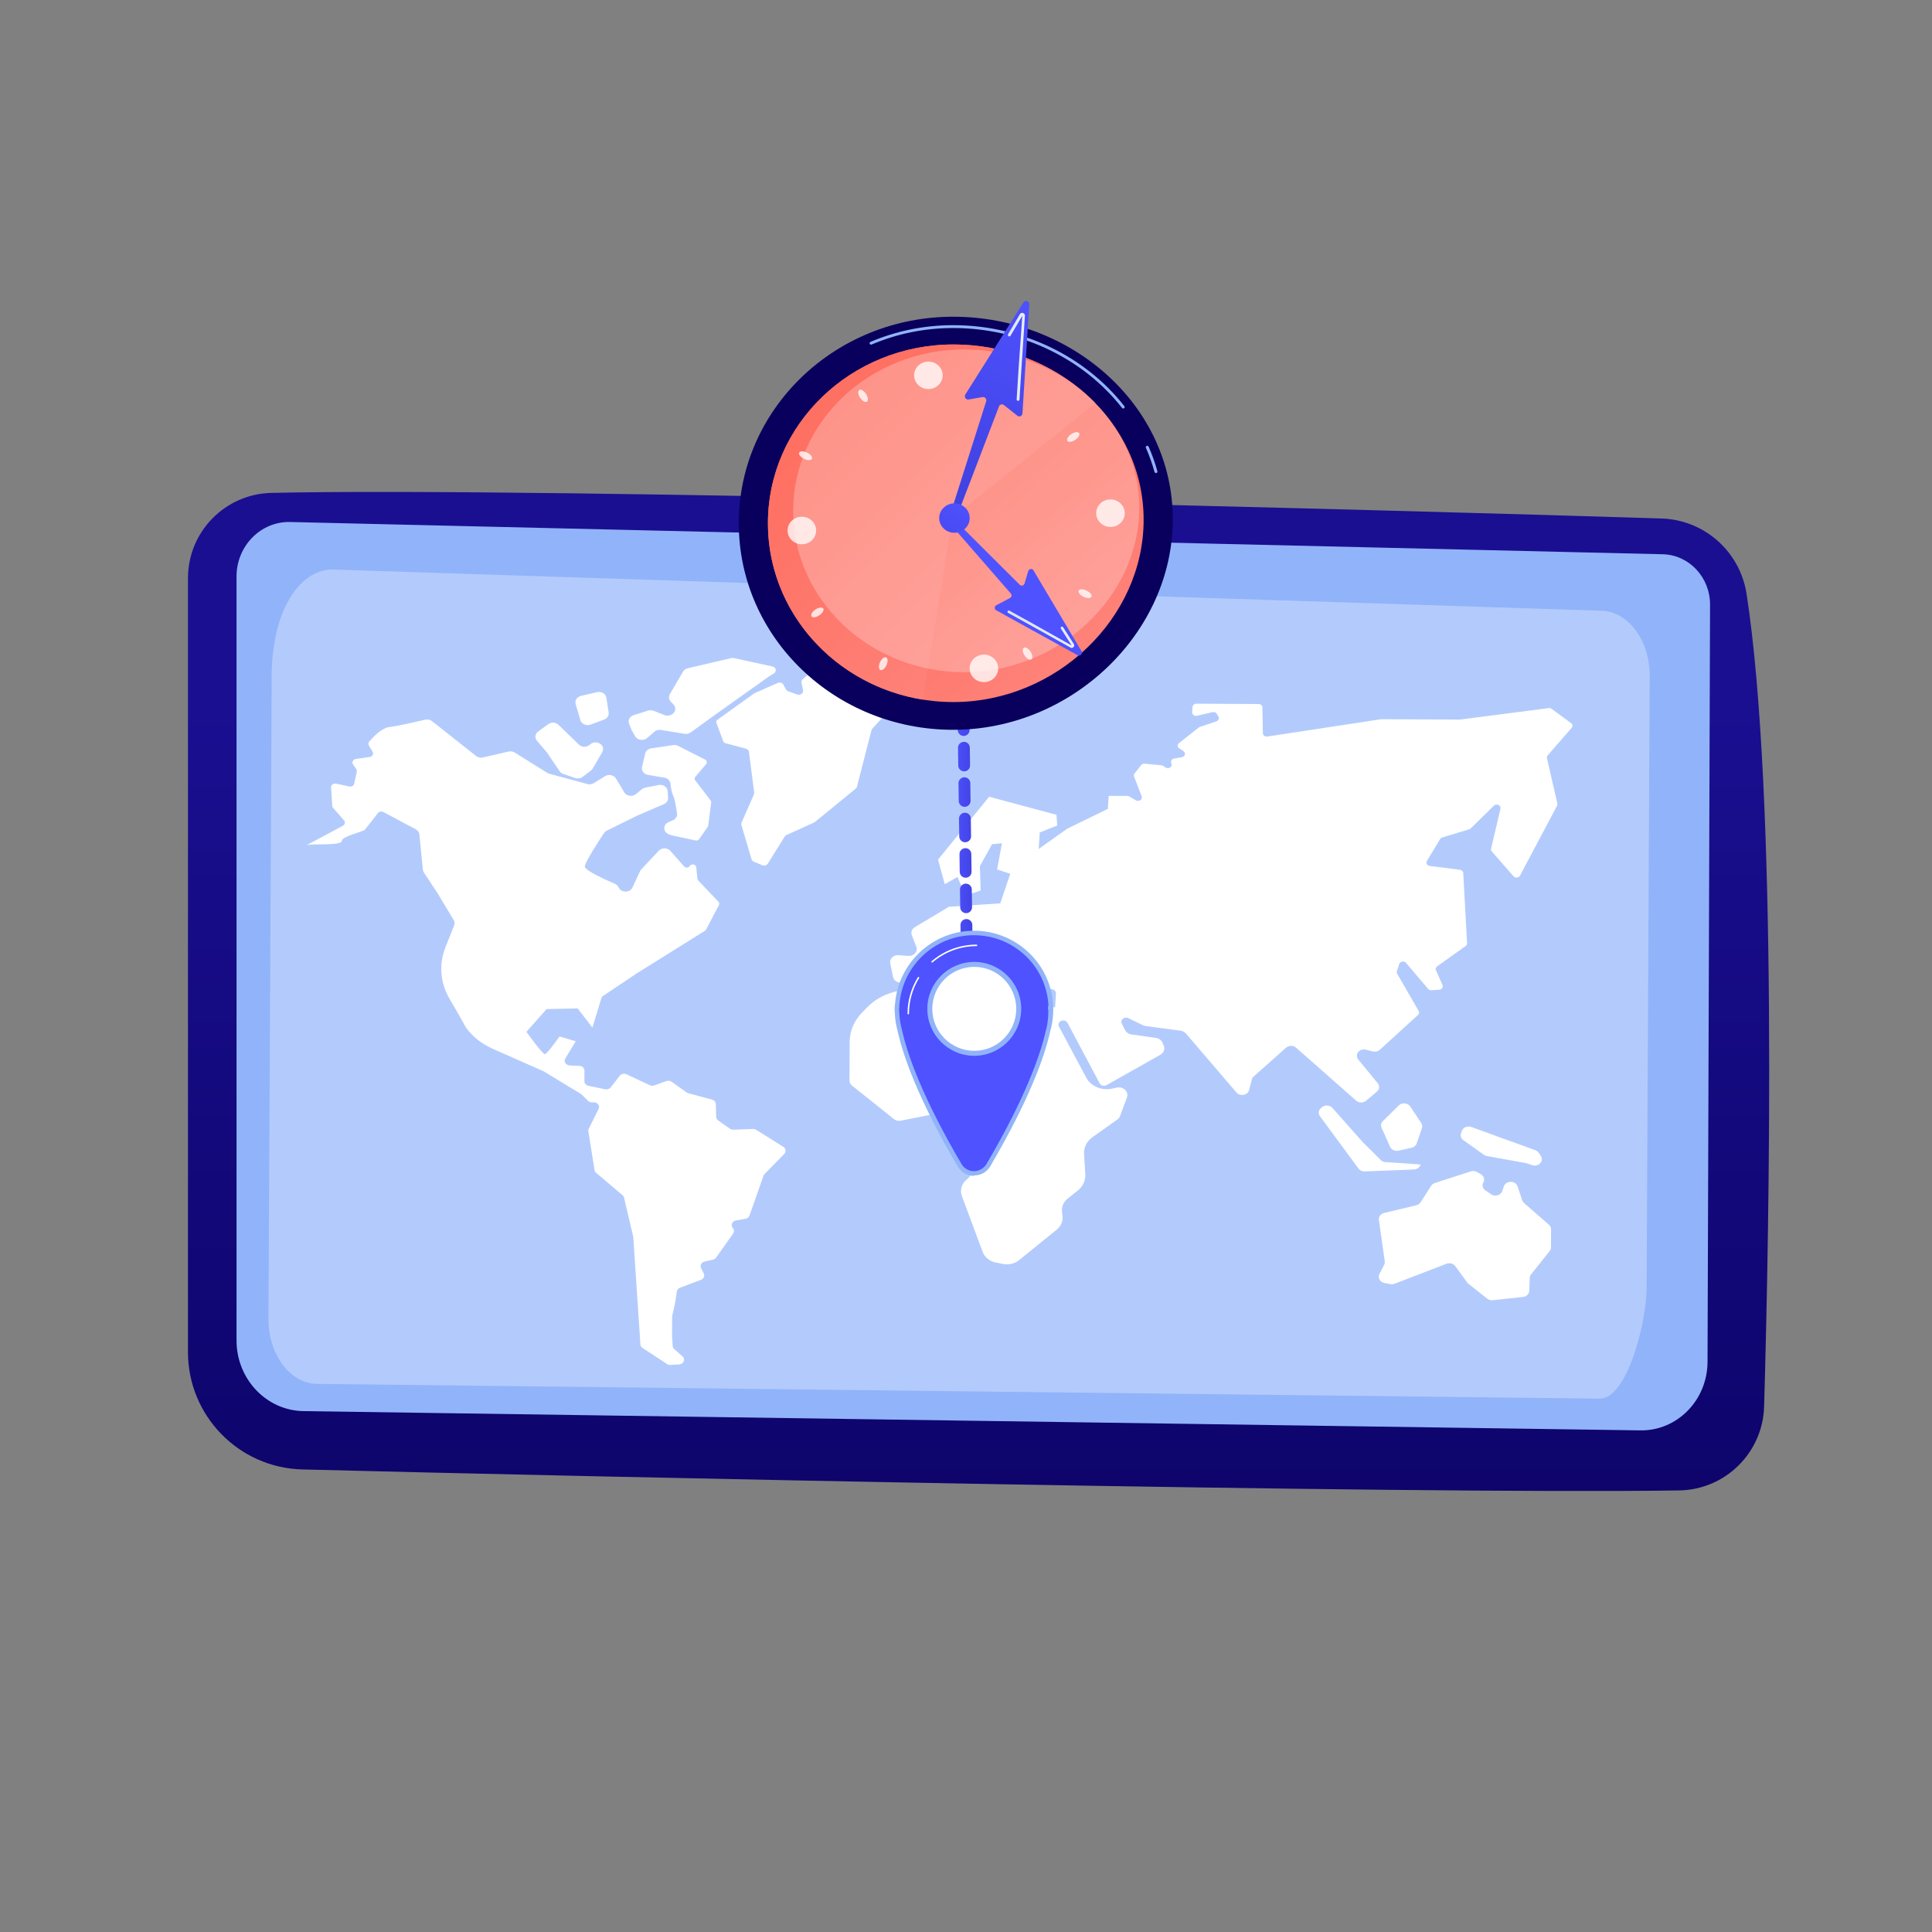 <?xml version="1.0" encoding="utf-8"?>
<!-- Generator: Adobe Illustrator 23.0.6, SVG Export Plug-In . SVG Version: 6.00 Build 0)  -->
<svg version="1.1" id="Vrstva_1" xmlns="http://www.w3.org/2000/svg" xmlns:xlink="http://www.w3.org/1999/xlink" x="0px" y="0px"
	 viewBox="0 0 3710 3710" style="enable-background:new 0 0 3710 3710;" xml:space="preserve">
<rect x="0" y="0" width="3710" height="3710" fill="#808080" stroke="none"/>
<style type="text/css">
	.st0{fill:url(#SVGID_1_);}
	.st1{fill:#91B3FA;}
	.st2{opacity:0.31;fill:#FFFFFF;enable-background:new    ;}
	.st3{fill-rule:evenodd;clip-rule:evenodd;fill:#FFFFFF;}
	.st4{fill:url(#SVGID_2_);}
	.st5{fill:url(#SVGID_3_);}
	.st6{fill:url(#SVGID_4_);}
	.st7{fill:#FFFFFF;}
	.st8{fill:url(#SVGID_5_);}
	.st9{fill:url(#SVGID_6_);}
	.st10{fill:url(#SVGID_7_);}
	.st11{opacity:0.25;fill:#FFFFFF;enable-background:new    ;}
	.st12{opacity:0.78;fill:#FFFFFF;enable-background:new    ;}
	.st13{fill:url(#SVGID_8_);}
	.st14{fill:url(#SVGID_9_);}
	.st15{fill:url(#SVGID_10_);}
	.st16{fill:url(#SVGID_11_);}
	.st17{fill:url(#SVGID_12_);}
</style>
<g id="Background">
</g>
<g id="Illustration">
	<g>
		<g>
			<g>
				
					<linearGradient id="SVGID_1_" gradientUnits="userSpaceOnUse" x1="1879.156" y1="246.265" x2="1879.156" y2="2386.803" gradientTransform="matrix(1 0 0 -1 0 3710)">
					<stop  offset="0" style="stop-color:#09005D"/>
					<stop  offset="1" style="stop-color:#1A0F91"/>
				</linearGradient>
				<path class="st0" d="M360.96,1110.35v1486.02c0,122.25,97.41,222.21,219.62,225.37c542.77,14,2127.03,47.94,2643.71,40.31
					c88.8-1.31,160.74-72.38,163.31-161.15c9.96-345.23,26.14-1175.37-33.74-1560.76c-12.61-81.16-81.12-141.86-163.22-144.48
					c-454.77-14.54-2153.06-60.75-2669.49-49.15C432.08,948.49,360.96,1021.25,360.96,1110.35z"/>
				<path class="st1" d="M454.2,1107.04v1467.02c0,74.16,57.3,134.59,128.66,135.7l2567.09,36.98
					c70.75,1.09,128.75-58.04,129.01-131.58l4.83-1453.91c0.19-52.58-40.11-95.65-90.71-96.93l-2635.71-61.92
					C500.8,1000.98,454.2,1048.25,454.2,1107.04z"/>
			</g>
		</g>
		<g>
			<path class="st2" d="M3072.86,2685.8l-2461.11-28.3c-53.14,1.29-96.57-55.36-96.23-125.54l6.27-1246.91
				c5.43-132.31,64.12-191.73,116.45-191.46l2435.54,79.2c52.33,0.27,94.47,56.47,94.12,125.55l-5.91,1174.82
				C3161.64,2541.16,3124.36,2684.55,3072.86,2685.8z"/>
			<g>
				<path class="st3" d="M2297.43,1351.31l119.34,0.6c4.03,0.03,7.31,2.91,7.37,6.49l0.89,49.54c0.07,4.04,4.19,7.08,8.65,6.4
					l218.23-33.2c0.43-0.07,0.85-0.09,1.29-0.09l149.95,0.76c0.37,0,0.75-0.03,1.11-0.07l169.55-21.96
					c2.07-0.27,4.16,0.25,5.77,1.44l37.29,27.34c3.09,2.27,3.6,6.31,1.15,9.12l-46.05,52.87c-1.32,1.52-1.83,3.47-1.4,5.35
					l20.01,87.13c0.32,1.39,0.12,2.84-0.56,4.12l-71.14,134.26c-2.36,4.44-9.15,5.11-12.53,1.23l-41.59-47.59
					c-1.33-1.53-1.85-3.51-1.4-5.4l18-76.64c1.55-6.57-7.65-10.75-12.72-5.79l-44.47,43.55c-0.84,0.83-1.91,1.44-3.09,1.8
					l-51.49,15.57c-1.77,0.53-3.25,1.65-4.13,3.12l-25.34,42.02c-2.43,4.04,0.39,9,5.49,9.64l57.9,7.33
					c3.52,0.44,6.19,3.05,6.36,6.21l7.31,134.77c0.12,2.11-0.91,4.13-2.76,5.45l-54.67,38.99c-2.52,1.8-3.44,4.85-2.25,7.55
					l12.5,28.36c1.83,4.13-1.37,8.65-6.36,8.97l-14.88,0.93c-2.51,0.16-4.92-0.83-6.44-2.6l-42.3-49.81
					c-3.68-4.32-11.32-3.08-13.01,2.13l-4.51,13.84c-0.52,1.61-0.33,3.35,0.52,4.84l41.25,71.55c1.45,2.52,0.93,5.59-1.29,7.61
					l-73.3,66.78c-3.53,3.23-8.77,4.45-13.64,3.2l-12.9-3.31c-7.16-1.84-14.65,1.73-16.9,8.05l0,0c-1.33,3.73-0.57,7.8,2.03,10.96
					l37.39,45.38c4.09,4.97,3.41,11.88-1.61,16.12l-20.74,17.52c-5.39,4.55-13.88,4.47-19.16-0.2l-115.18-101.6
					c-5.39-4.75-14.05-4.73-19.41,0.03l-62.08,55.15c-1.83,1.63-3.11,3.68-3.69,5.93l-5.16,20.13c-2.6,10.12-17.29,12.94-24.36,4.68
					l-96.71-113c-2.61-3.05-6.45-5.08-10.72-5.64l-66.88-8.95c-1.92-0.25-3.79-0.81-5.49-1.65l-27.58-13.44
					c-7.68-3.75-16.3,3.35-12.72,10.45l6.25,12.4c2.29,4.55,7,7.75,12.52,8.52l46.58,6.55c5.91,0.83,10.85,4.43,12.93,9.41
					l2.28,5.45c2.72,6.52-0.04,13.84-6.63,17.56l-103.26,58.27c-4.64,2.61-10.81,1.03-13.16-3.4l-61.71-116.09
					c-2.01-3.79-6.93-5.6-11.36-4.19l0,0c-5.08,1.63-7.47,6.8-5.15,11.13l52.49,98.28c8.87,16.61,29.65,25.38,49.7,20.97l8.73-1.92
					c12.64-2.77,23.77,7.93,19.68,18.93l-13.25,35.63c-1.01,2.71-2.88,5.09-5.39,6.88l-47.45,33.62
					c-10.98,7.79-17.05,19.81-16.29,32.3l2.39,39.38c0.71,11.72-4.6,23.09-14.42,30.9l-19.09,15.16
					c-8.25,6.56-12.44,16.25-11.24,26.05l0.97,7.97c1.19,9.69-2.91,19.29-11,25.84l-72.46,58.72c-8.23,6.67-19.56,9.36-30.44,7.24
					l-14.05-2.75c-11.84-2.31-21.44-10.01-25.25-20.25l-39.94-107.24c-4.32-11.58-0.47-24.34,9.79-32.44l0,0
					c10.12-7.99,14.01-20.53,9.93-32.02l-22.09-62.19c-7.71-21.7-32.8-34.57-57.74-29.6l-57.11,11.36
					c-4.71,0.93-9.64-0.21-13.22-3.08l-80.45-64.15c-3.19-2.53-4.99-6.16-4.97-9.96l0.37-74.66c0.11-20.1,8.21-39.5,22.89-54.77
					l9.89-10.29c18.37-19.1,44.23-31.24,72.34-33.93l57.87-5.56l39.06-4.29c7.71-0.85,14.86,3.71,16.46,10.48l2.68,11.37
					c0.95,4.04,3.96,7.45,8.13,9.25l55.94,24.02l6.97-22.84l102.25,10.68l1.65-26.32c0.25-4.03-2.84-7.61-7.28-8.43l-43.69-8.05
					l-18.37-35.53l-33.17-7.17l14.69,43.43l-26.12-28.48l-36.33-33.42c-5.2-4.79-13.58-5.41-19.6-1.45l0,0
					c-7.21,4.75-8.12,14.04-1.95,19.82l33.75,31.65l-19.94-0.04c-3.65-0.01-7.17-1.2-9.89-3.36l-39.5-31.26
					c-6.12-4.84-15.45-4.4-20.96,0.97l-32.62,31.89c-2.23,2.17-5.2,3.63-8.45,4.13l-26.09,4.07c-8.07,1.25-15.77-3.51-17.26-10.68
					l-5.47-26.17c-1.8-8.6,6.08-16.37,15.88-15.65l18.89,1.37c10.75,0.79,18.84-8.51,15.3-17.57l-8.64-22.21
					c-2.21-5.69,0.15-12,5.76-15.36l65.42-39.19l98.73-6.64l19.17-56.78l-25.24-8.2l9.19-50.39l-18.97,1.76l-23.4,42.22l1.57,46.74
					l-29.14,9.68l-15.38-35.7l-24.4,13.88l-12.81-46.46c-0.12-0.43-0.01-0.88,0.27-1.23l97.77-120.25l129.29,34.74l1.36,20.54
					l-33.53,13.37l-2.03,31.65l54.78-38.94l77.97-37.95l1.73-25l35.15-0.03c1.43,0,2.81,0.36,4.01,1.05l13.09,7.49
					c5.89,3.37,13.26-1.76,11-7.67l-14.58-38.01c-0.77-2-0.41-4.2,0.96-5.93l12.7-16c1.55-1.95,4.17-3,6.84-2.75l32.02,3.11
					c1.36,0.13,2.65,0.6,3.75,1.35l4.01,2.77c6.09,4.21,14.45-1.64,11.28-7.89l0,0c-1.95-3.85,0.63-8.32,5.28-9.16l14.96-2.68
					c6.35-1.13,8.11-8.47,2.83-11.81l-7.77-4.93c-3.88-2.47-4.17-7.49-0.61-10.29l37.82-29.82c0.67-0.53,1.44-0.95,2.28-1.23
					l31.65-10.67c4.12-1.39,5.97-5.65,3.96-9.16l-2.96-5.16c-1.59-2.76-5.11-4.16-8.47-3.37l-29.61,6.89
					c-4.87,1.13-9.56-2.28-9.27-6.75l0.65-10.28C2290.23,1354.02,2293.49,1351.28,2297.43,1351.31z"/>
				<path class="st3" d="M2824.15,2249.43l-68.7,22.24c-3.07,0.99-5.64,2.92-7.25,5.44l-20.22,31.62c-1.81,2.84-4.83,4.91-8.37,5.76
					l-61.63,14.77c-6.63,1.59-10.92,7.28-10.07,13.34l11.25,79.49c0.32,2.25-0.08,4.55-1.13,6.63l-9.17,17.85
					c-3.65,7.12,1.04,15.44,9.64,17.08l11.26,2.15c2.8,0.53,5.72,0.28,8.35-0.73l99.47-38.26c6.16-2.37,13.34-0.44,17.01,4.57
					l22.98,31.45c0.67,0.91,1.47,1.73,2.37,2.45l35.82,28.5c2.96,2.36,6.92,3.45,10.85,3.03l57.94-6.31
					c6.72-0.73,11.84-5.71,12.06-11.73l0.95-24.9c0.09-2.4,0.97-4.71,2.53-6.67l35.74-44.83c1.64-2.05,2.52-4.51,2.53-7.03
					l0.17-34.63c0.01-3.31-1.47-6.48-4.12-8.8l-47.82-41.85c-1.67-1.47-2.89-3.28-3.56-5.28l-8.77-26.46
					c-3.85-11.64-22.32-11.76-26.34-0.19l-3.17,9.13c-2.83,8.13-13.9,11.26-21.5,6.09l-10.86-7.4c-5.23-3.56-6.89-9.92-3.97-15.17
					l0.13-0.25c3.12-5.61,0.99-12.41-4.96-15.77l-7.36-4.16C2832.64,2248.57,2828.17,2248.13,2824.15,2249.43z"/>
				<path class="st3" d="M2807.06,2171.92l-1.51,4.44c-1.64,4.8,0.19,10,4.59,13.13l39.42,28.04c1.71,1.21,3.72,2.05,5.87,2.44
					l74.71,13.48c0.76,0.13,1.49,0.33,2.21,0.57l9.75,3.35c12.18,4.17,23.44-7.68,16.77-17.66l-3.91-5.87
					c-1.53-2.29-3.87-4.09-6.65-5.09l-122.87-44.58C2817.91,2161.41,2809.42,2165.01,2807.06,2171.92z"/>
				<path class="st3" d="M2686.02,2122.79c-9.79,9.69-22.98,22.66-30.42,29.98c-3.52,3.45-4.52,8.39-2.59,12.73l16.33,36.69
					c2.53,5.71,9.43,8.87,16.12,7.39l25.16-5.53c4.71-1.04,8.44-4.2,9.85-8.32l10.03-29.38c1.12-3.28,0.65-6.81-1.31-9.77
					c-4.72-7.12-13.97-21.05-21.09-31.77C2703.34,2117.67,2692.23,2116.65,2686.02,2122.79z"/>
				<path class="st3" d="M2558.73,2127.63l56.94,64.32c0.17,0.2,0.36,0.4,0.55,0.59l35.07,34.93c2.37,2.36,5.68,3.81,9.21,4.05
					l67.46,4.61l-0.41,1.13c-1.76,4.88-6.73,8.27-12.48,8.49l-94.27,3.72c-4.85,0.19-9.47-1.91-12.13-5.53l-74.03-100.58
					c-3.69-5.01-2.77-11.65,2.17-15.7l1.77-1.45C2544.48,2121.35,2553.76,2122.02,2558.73,2127.63z"/>
				<path class="st3" d="M1189.97,2065.87l-17.12,22.1c-2.37,3.07-6.6,4.53-10.68,3.69l-32-6.51c-4.67-0.95-7.97-4.65-7.96-8.92
					l0.11-20.36c0.03-4.88-4.28-8.91-9.75-9.13l-18.49-0.77c-7.52-0.32-12.1-7.52-8.53-13.41l20-32.98l-31.09-9.27
					c0,0-23.57,33.77-28.25,33.9c-4.69,0.15-35.38-42.82-35.38-42.82l38.82-43.63l59.6-1.28l28.37,36.78l18.06-59.23l66.56-44.55
					l131.47-82.17c0.95-0.6,1.71-1.4,2.2-2.33l24.61-47.06c1.09-2.08,0.72-4.55-0.95-6.31l-38.78-40.87
					c-0.88-0.93-1.41-2.08-1.55-3.28l-2.24-22.17c-0.59-5.8-9.25-7.44-12.41-2.35l0,0c-2.29,3.69-8.09,4.11-11.03,0.77l-26.16-29.65
					c-5.68-6.43-16.56-6.59-22.45-0.32l-33.45,35.57c-0.95,1-1.71,2.12-2.27,3.33l-14.65,31.52c-4.8,10.33-21.12,10.64-26.45,0.51
					l-0.77-1.47c-1.41-2.69-3.8-4.85-6.8-6.13c-14.34-6.15-57.3-25.21-57.52-32.98c-0.24-8.05,28.9-52.45,36.85-64.4
					c1.31-1.96,3.15-3.55,5.39-4.65l55.91-27.66c0.23-0.12,0.47-0.23,0.71-0.33l52.87-22.86c5.21-2.25,8.4-7.07,8.11-12.22
					l-0.73-12.57c-0.47-7.96-8.85-13.62-17.58-11.9l-25.38,5.04c-2.48,0.49-4.76,1.55-6.63,3.08l-11.34,9.28
					c-6.96,5.69-18.09,3.99-22.54-3.44l-15.78-26.42c-4.07-6.81-13.89-8.93-21.01-4.55l-21.57,13.32c-3.63,2.24-8.2,2.88-12.42,1.73
					l-72.92-19.65c-1.47-0.4-2.85-1-4.12-1.79l-62.43-38.97c-3.47-2.16-7.83-2.87-11.92-1.92l-49.17,11.3
					c-4.67,1.07-9.61,0-13.21-2.84l-84.56-66.83c-3.63-2.87-8.59-3.93-13.26-2.83c-15.89,3.76-52.97,12.32-68.35,14.1
					c-15.53,1.8-32.41,20.18-39.02,28.1c-1.8,2.16-2.03,5.01-0.61,7.4l7.15,11.97c2.52,4.21-0.37,9.37-5.67,10.12l-26.4,3.72
					c-5.47,0.77-8.32,6.21-5.47,10.44l6.19,9.19c0.99,1.47,1.33,3.2,0.97,4.88l-4.89,22.92c-0.83,3.91-5.16,6.39-9.51,5.45
					l-25.26-5.43c-5.09-1.09-9.92,2.49-9.63,7.13l2.21,35.43c0.09,1.41,0.65,2.76,1.63,3.88l21.01,24.13
					c2.87,3.29,1.89,8.05-2.11,10.2c-20.7,11.14-76.88,41.34-71.35,37.85c6.77-4.28,68.39,1.15,68.95-8.31
					c0.55-9.45,41.49-18.37,44.34-21.64c2.15-2.45,17.65-22.41,25.22-32.18c2.33-3.01,6.91-3.89,10.44-2.01l62.22,33.14
					c3.97,2.12,6.57,5.8,6.99,9.92l6.75,67.83c0.19,1.91,0.85,3.75,1.95,5.39l26.56,40.18l30.56,50.91
					c1.91,3.19,2.23,6.93,0.89,10.32l-16.85,42.65c-12.69,32.13-9.88,67.51,7.73,97.77c14.34,24.64,29.06,50.13,29.9,52.43
					c0.28,0.76,1.16,2.15,2.45,3.93c12.53,17.38,30.45,31.18,51.25,40.37l96.59,42.63c0.43,0.19,0.83,0.4,1.23,0.64l71.08,43.17
					c0.68,0.41,1.31,0.91,1.85,1.45l11.89,11.82c2.33,2.32,5.84,3.41,9.29,2.91l0,0c8.01-1.19,14.3,6.04,11.03,12.65l-18.89,38.05
					c-0.77,1.55-1.04,3.27-0.77,4.95l11.85,74.39c0.32,2.03,1.4,3.89,3.07,5.31l50.63,42.95c1.51,1.27,2.53,2.92,2.96,4.73
					l17.56,74.7c0.11,0.44,0.17,0.88,0.2,1.32l13.66,205.89c0.17,2.71,1.71,5.2,4.16,6.8l47.05,30.78c1.95,1.27,4.33,1.89,6.73,1.75
					l16.32-0.97c8.79-0.52,12.74-10.03,6.49-15.53l-15.76-13.88c-1.8-1.59-2.88-3.71-3.01-5.96l-1.24-19.5
					c-0.01-0.19-0.01-0.37-0.01-0.55l0.17-35.82c0-0.56,0.07-1.12,0.19-1.67l5.89-27.44c0.04-0.17,0.07-0.33,0.09-0.51l2.87-19.21
					c0.48-3.17,2.8-5.89,6.11-7.16l40.3-15.32c5.23-1.99,7.61-7.39,5.33-12.01l-5.21-10.56c-2.55-5.16,0.73-11.11,6.87-12.47
					l15.8-3.52c2.55-0.57,4.75-1.99,6.16-3.96l32.78-46.25c2.2-3.11,2.08-7.08-0.28-10.08l-0.68-0.85
					c-4.24-5.37-0.89-12.85,6.35-14.14l18.26-3.25c3.65-0.65,6.63-3.03,7.75-6.2l26.78-76.27c0.41-1.19,1.11-2.29,2.03-3.24
					l37.99-39.02c3.96-4.07,3.11-10.28-1.84-13.38l-52.07-32.74c-1.85-1.16-4.08-1.75-6.33-1.65l-37.43,1.43
					c-2.45,0.09-4.85-0.6-6.79-1.96l-22.46-15.81c-2.39-1.68-3.81-4.21-3.88-6.92l-0.65-24.57c-0.11-3.92-3.03-7.35-7.24-8.49
					l-45.73-12.41c-1.24-0.33-2.4-0.88-3.41-1.6l-28.44-20.28c-2.89-2.05-6.8-2.57-10.23-1.33l-23.09,8.32
					c-2.79,1-5.93,0.87-8.6-0.39l-44.67-20.96C1198.57,2060.84,1192.9,2062.08,1189.97,2065.87z"/>
				<path class="st3" d="M1232.93,1472.77l5.96-25.66c1.21-5.2,5.88-9.2,11.76-10.07l41.99-6.24c3.28-0.49,6.67,0.05,9.56,1.52
					l51.75,26.33c3.48,1.77,4.43,5.87,2,8.71l-20.72,24.28c-1.72,2.03-1.8,4.8-0.19,6.91l29.48,38.45c0.89,1.17,1.29,2.59,1.12,3.99
					l-5.6,44.27c-0.11,0.87-0.44,1.71-0.95,2.45l-16.41,23.57c-1.51,2.17-4.41,3.23-7.2,2.63l-44.77-9.61
					c-0.72-0.16-1.43-0.36-2.11-0.61l-4.03-1.48c-11.54-4.23-12.05-18.61-0.84-23.46l8.39-3.63c5.59-2.41,8.81-7.72,8.01-13.2
					c-1.65-11.23-4.68-29.33-7.59-34.38c-2.55-4.44-4.16-15.01-5.04-22.88c-0.64-5.68-5.4-10.28-11.7-11.34l-31.38-5.28
					C1236.47,1486.69,1231.29,1479.81,1232.93,1472.77z"/>
				<path class="st3" d="M1052.68,1390.66l-19.28,14.1c-6,4.4-7.01,12.24-2.29,17.73l18.41,21.45c0.33,0.39,0.63,0.77,0.91,1.19
					l24.02,35.61c1.65,2.45,4.17,4.33,7.16,5.37l22.62,7.84c4.95,1.72,10.55,0.88,14.58-2.17l15.78-11.92
					c1.43-1.08,2.61-2.4,3.48-3.88l18.38-31.57c1.07-1.83,1.61-3.84,1.61-5.89l0,0c0.01-11.45-15.53-17.22-24.65-9.15l-0.99,0.87
					c-5.81,5.15-15.28,4.96-20.84-0.43l-39.11-37.9C1067.32,1386.86,1058.61,1386.32,1052.68,1390.66z"/>
				<path class="st3" d="M1447.77,1331.87l-69.84,50.05c-2.16,1.55-3,4.12-2.13,6.47l13.1,35.03c0.68,1.83,2.32,3.24,4.4,3.8
					l39.07,10.43c3.19,0.85,5.51,3.31,5.88,6.25l10.01,78.19c0.16,1.2-0.03,2.41-0.52,3.53l-23.73,54.09
					c-0.64,1.45-0.75,3.05-0.29,4.57l19.44,65.67c0.63,2.13,2.29,3.91,4.55,4.84l16.06,6.63c3.96,1.63,8.65,0.27,10.76-3.12
					l32.25-51.79c0.8-1.28,2.01-2.32,3.48-3l53.11-24.18c0.67-0.31,1.28-0.68,1.84-1.13l77.96-63.76c1.24-1.01,2.11-2.33,2.48-3.8
					l27.78-108.41c0.28-1.12,0.85-2.16,1.68-3.04l43.01-46.66c1.85-2.01,2.39-4.76,1.39-7.21l-4.91-12.02
					c-1.63-3.97-6.64-5.93-11.01-4.31l-24,8.89c-1.48,0.55-3.09,0.71-4.67,0.45l-14.77-2.37c-8.83-1.41-9.24-12.54-0.55-14.46l0,0
					c6.45-1.43,8.51-8.69,3.57-12.66l-5.28-4.25c-0.48-0.39-0.89-0.81-1.27-1.28l-18.88-24.28c-1.55-1.99-4.08-3.17-6.8-3.2
					l-53.47-0.27c-2.21-0.01-4.35,0.76-5.91,2.16l-30.2,26.78c-1.95,1.72-2.8,4.19-2.31,6.59l2.99,14.32
					c1.2,5.73-5.19,10.39-11.28,8.2l-16.96-6.09c-1.91-0.68-3.47-1.97-4.37-3.63l-4.92-8.97c-2.03-3.69-7.04-5.21-11.17-3.39
					l-44.1,19.5C1448.74,1331.25,1448.23,1331.54,1447.77,1331.87z"/>
				<path class="st3" d="M1320.79,1283.21l84.25-19.65c1.07-0.25,2.19-0.25,3.25-0.03l75.04,16.32c6.93,1.51,8.67,9.57,2.84,13.22
					l-11.09,6.97c-0.13,0.08-0.27,0.17-0.4,0.27l-102.53,73l-45.85,33.18c-3.28,2.37-7.57,3.35-11.73,2.67l-45.27-7.45
					c-4.6-0.76-9.31,0.51-12.66,3.4l-14.08,12.12c-7,6.03-18.58,4.28-22.97-3.48l-6.16-10.92c-0.25-0.45-0.48-0.92-0.67-1.39
					l-4.75-11.62c-2.73-6.71,1.17-14.09,8.71-16.49l27.64-8.77c3.48-1.11,7.32-0.99,10.71,0.35l20.88,8.23
					c3.64,1.44,7.79,1.47,11.45,0.09l0.48-0.17c8.96-3.35,11.7-13.46,5.47-20.1l-5.36-5.71c-3.75-3.99-4.44-9.6-1.73-14.2
					l25.42-43.37C1313.54,1286.49,1316.85,1284.13,1320.79,1283.21z"/>
				<path class="st3" d="M1115.71,1336.3l30.68-7.17c8.39-1.96,16.82,3.05,18.01,10.69l4.39,28.34c0.89,5.77-2.68,11.36-8.72,13.6
					l-26.01,9.69c-8.11,3.03-17.36-1.05-19.58-8.63l-9.07-30.86C1103.41,1345.11,1108.02,1338.1,1115.71,1336.3z"/>
			</g>
		</g>
	</g>
	
		<linearGradient id="SVGID_2_" gradientUnits="userSpaceOnUse" x1="1830.136" y1="2291.123" x2="1871.359" y2="2291.123" gradientTransform="matrix(1 0 0 -1 0 3710)">
		<stop  offset="0" style="stop-color:#4F52FF"/>
		<stop  offset="1" style="stop-color:#4042E2"/>
	</linearGradient>
	<path class="st4" d="M1860.01,2093.88c-6.2,0-11.25-4.97-11.34-11.19l-0.48-34.03c-0.08-6.27,4.92-11.41,11.18-11.5
		c0.05,0,0.11,0,0.16,0c6.19,0,11.25,4.97,11.34,11.19l0.48,34.03c0.08,6.27-4.92,11.41-11.18,11.5
		C1860.12,2093.88,1860.07,2093.88,1860.01,2093.88z M1859.07,2025.81c-6.2,0-11.25-4.97-11.34-11.18l-0.48-34.03
		c-0.08-6.27,4.92-11.41,11.19-11.51c6.31-0.09,11.41,4.92,11.5,11.19l0.48,34.03c0.08,6.27-4.92,11.41-11.19,11.5
		C1859.17,2025.81,1859.12,2025.81,1859.07,2025.81z M1858.11,1957.74c-6.2,0-11.25-4.97-11.34-11.19l-0.48-34.03
		c-0.08-6.27,4.92-11.41,11.18-11.5c0.05,0,0.11,0,0.16,0c6.19,0,11.25,4.97,11.34,11.18l0.48,34.03
		c0.08,6.27-4.92,11.41-11.18,11.51C1858.21,1957.74,1858.16,1957.74,1858.11,1957.74z M1857.16,1889.67
		c-6.2,0-11.25-4.97-11.34-11.19l-0.48-34.03c-0.08-6.27,4.92-11.41,11.18-11.5c0.05,0,0.11,0,0.16,0c6.2,0,11.25,4.97,11.34,11.18
		l0.48,34.03c0.08,6.27-4.92,11.41-11.18,11.51C1857.27,1889.67,1857.21,1889.67,1857.16,1889.67z M1856.21,1821.6
		c-6.2,0-11.25-4.97-11.34-11.18l-0.47-34.03c-0.08-6.27,4.92-11.41,11.18-11.51c0.05,0,0.11,0,0.16,0c6.2,0,11.25,4.97,11.34,11.19
		l0.47,34.03c0.08,6.27-4.92,11.41-11.19,11.5C1856.32,1821.6,1856.27,1821.6,1856.21,1821.6z M1855.25,1753.54
		c-6.19,0-11.25-4.97-11.34-11.19l-0.48-34.03c-0.08-6.27,4.92-11.41,11.18-11.5c6.16,0.04,11.41,4.92,11.5,11.18l0.48,34.03
		c0.08,6.27-4.92,11.41-11.19,11.51C1855.36,1753.54,1855.31,1753.54,1855.25,1753.54z M1854.31,1685.47
		c-6.2,0-11.25-4.97-11.34-11.19l-0.48-34.03c-0.08-6.27,4.92-11.41,11.18-11.5c6.27-0.21,11.41,4.92,11.51,11.19l0.48,34.03
		c0.08,6.27-4.92,11.41-11.18,11.51C1854.41,1685.47,1854.36,1685.47,1854.31,1685.47z M1853.36,1617.4
		c-6.2,0-11.25-4.97-11.34-11.19l-0.48-34.03c-0.08-6.27,4.92-11.41,11.19-11.51c6.4-0.05,11.41,4.92,11.5,11.19l0.48,34.03
		c0.08,6.27-4.92,11.41-11.19,11.5C1853.47,1617.4,1853.41,1617.4,1853.36,1617.4z M1852.4,1549.33c-6.19,0-11.25-4.97-11.34-11.18
		l-0.48-34.03c-0.08-6.27,4.92-11.41,11.19-11.51c0.05,0,0.11,0,0.16,0c6.2,0,11.25,4.97,11.34,11.19l0.48,34.03
		c0.08,6.27-4.92,11.41-11.19,11.5C1852.51,1549.33,1852.47,1549.33,1852.4,1549.33z M1851.45,1481.26
		c-6.2,0-11.25-4.97-11.34-11.18l-0.47-34.03c-0.08-6.27,4.92-11.41,11.18-11.51c6.21-0.15,11.41,4.92,11.51,11.19l0.47,34.03
		c0.08,6.27-4.92,11.41-11.19,11.5C1851.56,1481.26,1851.51,1481.26,1851.45,1481.26z M1850.51,1413.21
		c-6.19,0-11.25-4.97-11.34-11.18l-0.48-34.03c-0.08-6.27,4.92-11.41,11.19-11.51c0.05,0,0.11,0,0.16,0
		c6.19,0,11.25,4.97,11.34,11.19l0.48,34.03c0.08,6.27-4.92,11.41-11.18,11.5C1850.61,1413.21,1850.56,1413.21,1850.51,1413.21z
		 M1849.56,1345.14c-6.2,0-11.25-4.97-11.34-11.18l-0.48-34.03c-0.08-6.27,4.92-11.41,11.18-11.51c0.05,0,0.11,0,0.16,0
		c6.2,0,11.25,4.97,11.34,11.19l0.48,34.03c0.08,6.27-4.92,11.41-11.19,11.5C1849.67,1345.14,1849.61,1345.14,1849.56,1345.14z
		 M1848.6,1277.07c-6.2,0-11.25-4.97-11.34-11.19l-0.48-34.03c-0.08-6.27,4.92-11.41,11.18-11.5c6.15-0.08,11.41,4.92,11.51,11.18
		l0.48,34.03c0.08,6.27-4.92,11.41-11.18,11.51C1848.71,1277.07,1848.65,1277.07,1848.6,1277.07z M1847.65,1209
		c-6.2,0-11.25-4.97-11.34-11.19l-0.48-34.03c-0.08-6.27,4.92-11.41,11.18-11.5c0.05,0,0.11,0,0.16,0c6.19,0,11.25,4.97,11.34,11.18
		l0.48,34.03c0.08,6.27-4.92,11.41-11.18,11.51C1847.76,1209,1847.71,1209,1847.65,1209z M1846.69,1140.94
		c-6.2,0-11.25-4.97-11.34-11.19l-0.47-34.03c-0.08-6.27,4.92-11.41,11.19-11.51c6.37-0.17,11.41,4.92,11.5,11.19l0.47,34.03
		c0.08,6.27-4.92,11.41-11.18,11.5C1846.8,1140.94,1846.76,1140.94,1846.69,1140.94z M1845.75,1072.87
		c-6.2,0-11.25-4.97-11.34-11.18l-0.48-34.03c-0.08-6.27,4.92-11.41,11.18-11.5c0.05,0,0.11,0,0.16,0c6.2,0,11.25,4.97,11.34,11.18
		l0.48,34.03c0.08,6.27-4.92,11.41-11.19,11.5C1845.85,1072.87,1845.8,1072.87,1845.75,1072.87z M1844.8,1004.8
		c-6.19,0-11.25-4.97-11.34-11.18l-0.48-34.03c-0.08-6.27,4.92-11.41,11.18-11.5c0.05,0,0.11,0,0.16,0c6.2,0,11.25,4.97,11.34,11.18
		l0.48,34.03c0.08,6.27-4.92,11.41-11.18,11.5C1844.91,1004.8,1844.86,1004.8,1844.8,1004.8z M1843.86,936.73
		c-6.19,0-11.25-4.97-11.34-11.18l-0.48-34.03c-0.08-6.27,4.92-11.41,11.19-11.5c6.32-0.11,11.41,4.92,11.5,11.18l0.48,34.03
		c0.08,6.27-4.92,11.41-11.19,11.5C1843.96,936.73,1843.91,936.73,1843.86,936.73z M1842.9,868.68c-6.19,0-11.25-4.97-11.34-11.18
		l-0.48-34.03c-0.08-6.27,4.92-11.41,11.19-11.5c6.23,0,11.41,4.92,11.5,11.18l0.48,34.03c0.08,6.27-4.92,11.41-11.19,11.5
		C1843,868.68,1842.96,868.68,1842.9,868.68z M1841.95,800.61c-6.2,0-11.25-4.97-11.34-11.18l-0.47-34.03
		c-0.08-6.27,4.92-11.41,11.18-11.5c6.13-0.2,11.41,4.92,11.51,11.18l0.47,34.03c0.08,6.27-4.92,11.41-11.19,11.5
		C1842.06,800.61,1842,800.61,1841.95,800.61z"/>
	<g>
		<g>
			<g>
				
					<linearGradient id="SVGID_3_" gradientUnits="userSpaceOnUse" x1="1970.188" y1="1894.194" x2="2429.661" y2="2455.773" gradientTransform="matrix(1 0 0 -1 0 3710)">
					<stop  offset="0" style="stop-color:#4F52FF"/>
					<stop  offset="1" style="stop-color:#4042E2"/>
				</linearGradient>
				<circle class="st5" cx="1870.41" cy="1937.75" r="147.88"/>
				
					<linearGradient id="SVGID_4_" gradientUnits="userSpaceOnUse" x1="2005.664" y1="1865.168" x2="2465.138" y2="2426.747" gradientTransform="matrix(1 0 0 -1 0 3710)">
					<stop  offset="0" style="stop-color:#4F52FF"/>
					<stop  offset="1" style="stop-color:#4042E2"/>
				</linearGradient>
				<path class="st6" d="M2018.02,1929.84H1870.4h-147.88c0,0-11.77,82.08,120.21,306.9c5.76,9.81,16.28,15.66,27.65,15.68
					c11.37,0,21.92-5.76,27.68-15.57C2030.03,2012,2018.02,1929.84,2018.02,1929.84z"/>
			</g>
			<g>
				<g>
					<path class="st1" d="M1870.34,2257.21v0.83h0.04c-12.88,0-24.89-7.08-31.36-18.1c-77.15-131.42-105.41-214.51-115.54-261
						c-2.89-10.69-4.55-21.18-5.07-31.93c-0.89-11-0.21-15.62-0.13-16.12l0.39-2.36c5.96-79.44,72.07-141.26,151.72-141.26
						c80.71,0,147.42,62.7,151.92,142.77c0.12,1.05,0.33,3.71,0.24,8.15v0.55c0,14.53-2.05,28.92-6.09,42.77
						c-10.48,46.46-38.91,128.73-114.76,257.92C1895.22,2250.51,1883.65,2257.21,1870.34,2257.21z M1726.57,1936.49
						c-0.04,2.21,0.03,5.39,0.43,10.16l0.01-0.01c0.49,10.19,2.07,19.98,4.81,30.14l0.05,0.17
						c9.97,45.86,37.95,127.91,114.58,258.45c4.93,8.4,14.08,13.61,23.92,13.62l-0.01,4.28v-4.29c8.87,0,19.01-5.27,23.98-13.74
						c75.35-128.37,103.48-209.96,113.8-255.79l0.08-0.27c3.84-13.1,4.93-26.73,4.93-40.47l-0.87-0.6v-0.05
						c0-4.28,0.72-6.6,0.65-7.2l0.41-0.25c-4.2-75.58-66.95-134.78-143.14-134.78c-76.04,0-138.9,60.03-143.23,136.27l-0.12,4.37
						h-0.29V1936.49z"/>
				</g>
			</g>
			<ellipse class="st7" cx="1870.85" cy="1937.29" rx="85.39" ry="85.39"/>
			<g>
				<g>
					<path class="st1" d="M1870.88,2027.45c-49.71,0-90.16-40.45-90.16-90.16c0-49.71,40.45-90.16,90.16-90.16
						s90.16,40.45,90.16,90.16C1961.04,1987,1920.6,2027.45,1870.88,2027.45z M1870.88,1856.66c-44.45,0-80.61,36.17-80.61,80.61
						s36.17,80.61,80.61,80.61c44.46,0,80.61-36.17,80.61-80.61C1951.51,1892.83,1915.34,1856.66,1870.88,1856.66z"/>
				</g>
			</g>
		</g>
		<g>
			<path class="st7" d="M1789.88,1848.38c-0.4,0-0.8-0.17-1.08-0.49c-0.52-0.6-0.44-1.51,0.16-2.01
				c23.98-20.6,54.63-31.94,86.29-31.94c0.79,0,1.43,0.64,1.43,1.43s-0.64,1.43-1.43,1.43c-30.98,0-60.96,11.1-84.43,31.26
				C1790.54,1848.26,1790.21,1848.38,1789.88,1848.38z"/>
		</g>
		<g>
			<path class="st7" d="M1744.16,1947.87c-0.79,0-1.43-0.64-1.43-1.43c0-24.73,6.85-48.85,19.82-69.76
				c0.41-0.67,1.29-0.88,1.97-0.47c0.67,0.41,0.88,1.29,0.47,1.97c-12.69,20.45-19.4,44.06-19.4,68.24
				C1745.59,1947.22,1744.95,1947.87,1744.16,1947.87z"/>
		</g>
	</g>
	<g>
		<g>
			
				<linearGradient id="SVGID_5_" gradientUnits="userSpaceOnUse" x1="2346.749" y1="3255.924" x2="3459.061" y2="4443.906" gradientTransform="matrix(1 0 0 -1 0 3710)">
				<stop  offset="0" style="stop-color:#09005D"/>
				<stop  offset="1" style="stop-color:#1A0F91"/>
			</linearGradient>
			<path class="st8" d="M1418.67,1004.82c0,219.05,184.29,396.62,411.62,396.62s421.8-185.33,421.8-404.38
				s-194.46-388.86-421.8-388.86S1418.67,785.77,1418.67,1004.82z"/>
			<g>
				<path class="st1" d="M2219.76,908.38c0.24,0,0.49-0.03,0.73-0.09c1.52-0.39,2.43-1.89,2.01-3.36
					c-4.43-16.02-10.09-31.93-16.82-47.25c-0.61-1.39-2.29-2.03-3.72-1.45c-1.44,0.6-2.12,2.2-1.51,3.6
					c6.63,15.09,12.2,30.74,16.56,46.53C2217.36,907.56,2218.51,908.38,2219.76,908.38z"/>
				<path class="st1" d="M2156.86,784.44c0.6,0,1.2-0.19,1.71-0.55c1.25-0.91,1.51-2.63,0.56-3.84
					c-76.27-97.45-199.1-155.62-328.6-155.62c-55.31,0-108.8,10.81-158.99,32.1c-1.44,0.61-2.09,2.23-1.45,3.61
					c0.63,1.39,2.31,2.01,3.75,1.41c49.46-21,102.18-31.65,156.7-31.65c127.73,0,248.87,57.36,324.07,153.43
					C2155.16,784.06,2155.99,784.44,2156.86,784.44z"/>
			</g>
			
				<linearGradient id="SVGID_6_" gradientUnits="userSpaceOnUse" x1="2589.148" y1="2726.579" x2="2145.624" y2="2191.002" gradientTransform="matrix(-1 0 0 -1 4406.877 3710)">
				<stop  offset="0" style="stop-color:#FE7062"/>
				<stop  offset="1" style="stop-color:#FF928E"/>
			</linearGradient>
			<path class="st9" d="M1474.66,1004.82c0,189.61,159.52,343.32,356.31,343.32s365.12-160.43,365.12-350.04
				s-168.33-336.6-365.12-336.6S1474.66,815.2,1474.66,1004.82z"/>
			
				<linearGradient id="SVGID_7_" gradientUnits="userSpaceOnUse" x1="2793.53" y1="2929.961" x2="2075.687" y2="2202.418" gradientTransform="matrix(-1 0 0 -1 4406.877 3710)">
				<stop  offset="0" style="stop-color:#FE7062"/>
				<stop  offset="1" style="stop-color:#FF928E"/>
			</linearGradient>
			<path class="st10" d="M1474.66,1004.82c0-189.61,159.52-343.32,356.31-343.32c106.56,0,204.76,43.11,272.41,112.74
				l-274.47,220.05l-56.42,349.21C1603.53,1316.62,1474.66,1175.23,1474.66,1004.82z"/>
			<path class="st11" d="M1523.16,980.95c0,171.12,146.95,309.83,328.23,309.83s336.35-144.78,336.35-315.9
				s-155.07-303.78-336.35-303.78C1670.12,671.11,1523.16,809.83,1523.16,980.95z"/>
			<path class="st12" d="M2105.03,987c0.88,14.57,13.85,25.7,28.98,24.85c15.12-0.85,26.68-13.34,25.8-27.93
				c-0.88-14.57-13.85-25.7-28.98-24.85C2115.69,959.93,2104.15,972.43,2105.03,987z"/>
			<path class="st12" d="M1512.39,1020.24c0.88,14.57,13.85,25.7,28.98,24.85c15.13-0.85,26.68-13.34,25.8-27.93
				c-0.88-14.57-13.85-25.7-28.98-24.85C1523.05,993.16,1511.51,1005.67,1512.39,1020.24z"/>
			<path class="st12" d="M1884.49,1257.44c-14.9,2.63-24.78,16.4-22.05,30.76c2.72,14.36,17.01,23.88,31.92,21.25
				c14.9-2.63,24.78-16.38,22.05-30.76C1913.68,1264.34,1899.39,1254.82,1884.49,1257.44z"/>
			<path class="st12" d="M1777.83,694.74c-14.9,2.63-24.78,16.38-22.06,30.76c2.72,14.36,17.01,23.88,31.92,21.25
				c14.9-2.63,24.78-16.38,22.06-30.76C1807.02,701.63,1792.73,692.12,1777.83,694.74z"/>
			<path class="st12" d="M1689.48,1272.55c-2.79,6.77-2.09,13.12,1.56,14.17c3.65,1.05,8.87-3.59,11.65-10.37
				c2.79-6.77,2.09-13.12-1.56-14.17C1697.48,1261.12,1692.26,1265.78,1689.48,1272.55z"/>
			<path class="st12" d="M1927.9,738.83c-2.79,6.77-2.09,13.12,1.56,14.17c3.65,1.05,8.87-3.59,11.65-10.37
				c2.79-6.77,2.09-13.12-1.56-14.17C1935.89,727.4,1930.68,732.04,1927.9,738.83z"/>
			<path class="st12" d="M1564.99,1171.08c-6.04,4.4-8.85,10.17-6.31,12.89c2.55,2.72,9.51,1.36,15.54-3.03
				c6.04-4.4,8.85-10.17,6.31-12.89C1577.98,1165.34,1571.02,1166.68,1564.99,1171.08z"/>
			<path class="st12" d="M2056.34,834.23c-6.04,4.4-8.85,10.17-6.31,12.89c2.55,2.72,9.51,1.36,15.54-3.03
				c6.04-4.4,8.85-10.17,6.31-12.89C2069.34,828.47,2062.38,829.83,2056.34,834.23z"/>
			<path class="st12" d="M1549.35,868.89c-6.83-3.13-13.45-2.89-14.78,0.55c-1.33,3.44,3.12,8.76,9.96,11.89
				c6.83,3.13,13.45,2.89,14.78-0.55C1560.63,877.34,1556.18,872.02,1549.35,868.89z"/>
			<path class="st12" d="M2086.05,1133.85c-6.83-3.13-13.45-2.89-14.78,0.55c-1.33,3.44,3.12,8.76,9.96,11.89
				c6.83,3.13,13.45,2.89,14.78-0.55C2097.34,1142.3,2092.87,1136.98,2086.05,1133.85z"/>
			<path class="st12" d="M1662.75,756c-4.15-6.09-9.93-9.2-12.93-6.93c-2.99,2.27-2.05,9.05,2.09,15.14
				c4.15,6.09,9.93,9.2,12.93,6.93C1667.84,768.88,1666.9,762.09,1662.75,756z"/>
			<path class="st12" d="M1978.65,1250.95c-4.15-6.09-9.93-9.2-12.93-6.93c-2.99,2.27-2.05,9.05,2.09,15.14
				c4.15,6.09,9.93,9.2,12.93,6.93C1983.74,1263.83,1982.79,1257.06,1978.65,1250.95z"/>
			<g>
				
					<linearGradient id="SVGID_8_" gradientUnits="userSpaceOnUse" x1="2003.95" y1="3157.48" x2="1835.027" y2="2761.645" gradientTransform="matrix(1 0 0 -1 0 3710)">
					<stop  offset="0" style="stop-color:#4F52FF"/>
					<stop  offset="1" style="stop-color:#4042E2"/>
				</linearGradient>
				<path class="st13" d="M1819.73,1003.76l73.99-233.03c1.43-4.52-2.32-9.03-6.85-8.24l-26.94,4.68c-5.24,0.91-9.07-5.11-6.17-9.71
					l111.52-176.69c3.41-5.4,11.57-2.51,11.17,3.96l-13.05,209.1c-0.31,5-5.87,7.59-9.73,4.52l-25.97-20.58
					c-3.21-2.55-7.84-1.24-9.32,2.61l-87.2,227.78c-1.21,3.17-4.67,4.73-7.76,3.52l0,0
					C1820.34,1010.48,1818.71,1006.97,1819.73,1003.76z"/>
				
					<linearGradient id="SVGID_9_" gradientUnits="userSpaceOnUse" x1="1935.443" y1="3024.771" x2="1968.177" y2="3024.771" gradientTransform="matrix(1 0 0 -1 0 3710)">
					<stop  offset="0" style="stop-color:#DAE3FE"/>
					<stop  offset="1" style="stop-color:#E9EFFD"/>
				</linearGradient>
				<path class="st14" d="M1968.13,605.41c-0.29-2.03-1.64-3.71-3.61-4.37c-2.36-0.8-4.79,0.13-6.07,2.31l-22.61,38.41
					c-0.79,1.33-0.37,3.08,0.92,3.91s2.97,0.41,3.76-0.92l22.61-38.41c-3.61,47.43-11,158.36-10.89,160.63
					c0.04,1.53,1.35,2.8,2.85,2.75c1.49-0.05,2.65-1.33,2.61-2.87c0.04-3.29,5.65-88.31,10.44-160.22
					C1968.2,606.2,1968.18,605.8,1968.13,605.41z"/>
			</g>
			<g>
				
					<linearGradient id="SVGID_10_" gradientUnits="userSpaceOnUse" x1="1985.08" y1="2649.197" x2="2317.884" y2="3239.166" gradientTransform="matrix(1 0 0 -1 0 3710)">
					<stop  offset="0" style="stop-color:#4F52FF"/>
					<stop  offset="1" style="stop-color:#4042E2"/>
				</linearGradient>
				<path class="st15" d="M1828.72,993.88l129.63,129.22c2.92,2.81,7.91,1.37,9.09-2.63l7.07-23.78c1.37-4.63,7.55-5.59,9.95-1.55
					l92.36,155.38c2.83,4.76-2.65,10.4-7.49,7.72l-156.47-86.4c-3.75-2.07-3.53-7.56,0.37-9.61l26.22-13.84
					c3.24-1.71,4.08-5.97,1.68-8.59l-120.33-138.17c-1.97-2.15-1.81-5.53,0.36-7.64l0,0
					C1823.3,991.95,1826.64,991.88,1828.72,993.88z"/>
				
					<linearGradient id="SVGID_11_" gradientUnits="userSpaceOnUse" x1="1934.579" y1="2501.794" x2="2062.822" y2="2501.794" gradientTransform="matrix(1 0 0 -1 0 3710)">
					<stop  offset="0" style="stop-color:#DAE3FE"/>
					<stop  offset="1" style="stop-color:#E9EFFD"/>
				</linearGradient>
				<path class="st16" d="M1935.33,1173.03c-0.21,0.21-0.4,0.47-0.53,0.76c-0.56,1.24-0.03,2.65,1.17,3.2
					c2.52,1.23,66.02,36.59,119.72,66.55c1.91,1.05,4.17,0.72,5.77-0.96c1.55-1.64,1.8-3.97,0.63-5.81l-20.73-32.44
					c-0.72-1.12-2.24-1.43-3.39-0.65c-1.15,0.75-1.51,2.28-0.79,3.41l20.73,32.45c-35.23-20.13-118.06-66.32-119.85-67.07
					C1937.11,1172.06,1936.04,1172.31,1935.33,1173.03z"/>
			</g>
			
				<linearGradient id="SVGID_12_" gradientUnits="userSpaceOnUse" x1="1853.788" y1="2753.164" x2="1773.108" y2="2606.932" gradientTransform="matrix(1 0 0 -1 0 3710)">
				<stop  offset="0" style="stop-color:#4F52FF"/>
				<stop  offset="1" style="stop-color:#4042E2"/>
			</linearGradient>
			<ellipse class="st17" cx="1832.8" cy="994.87" rx="29.3" ry="28.24"/>
		</g>
	</g>
</g>
</svg>
